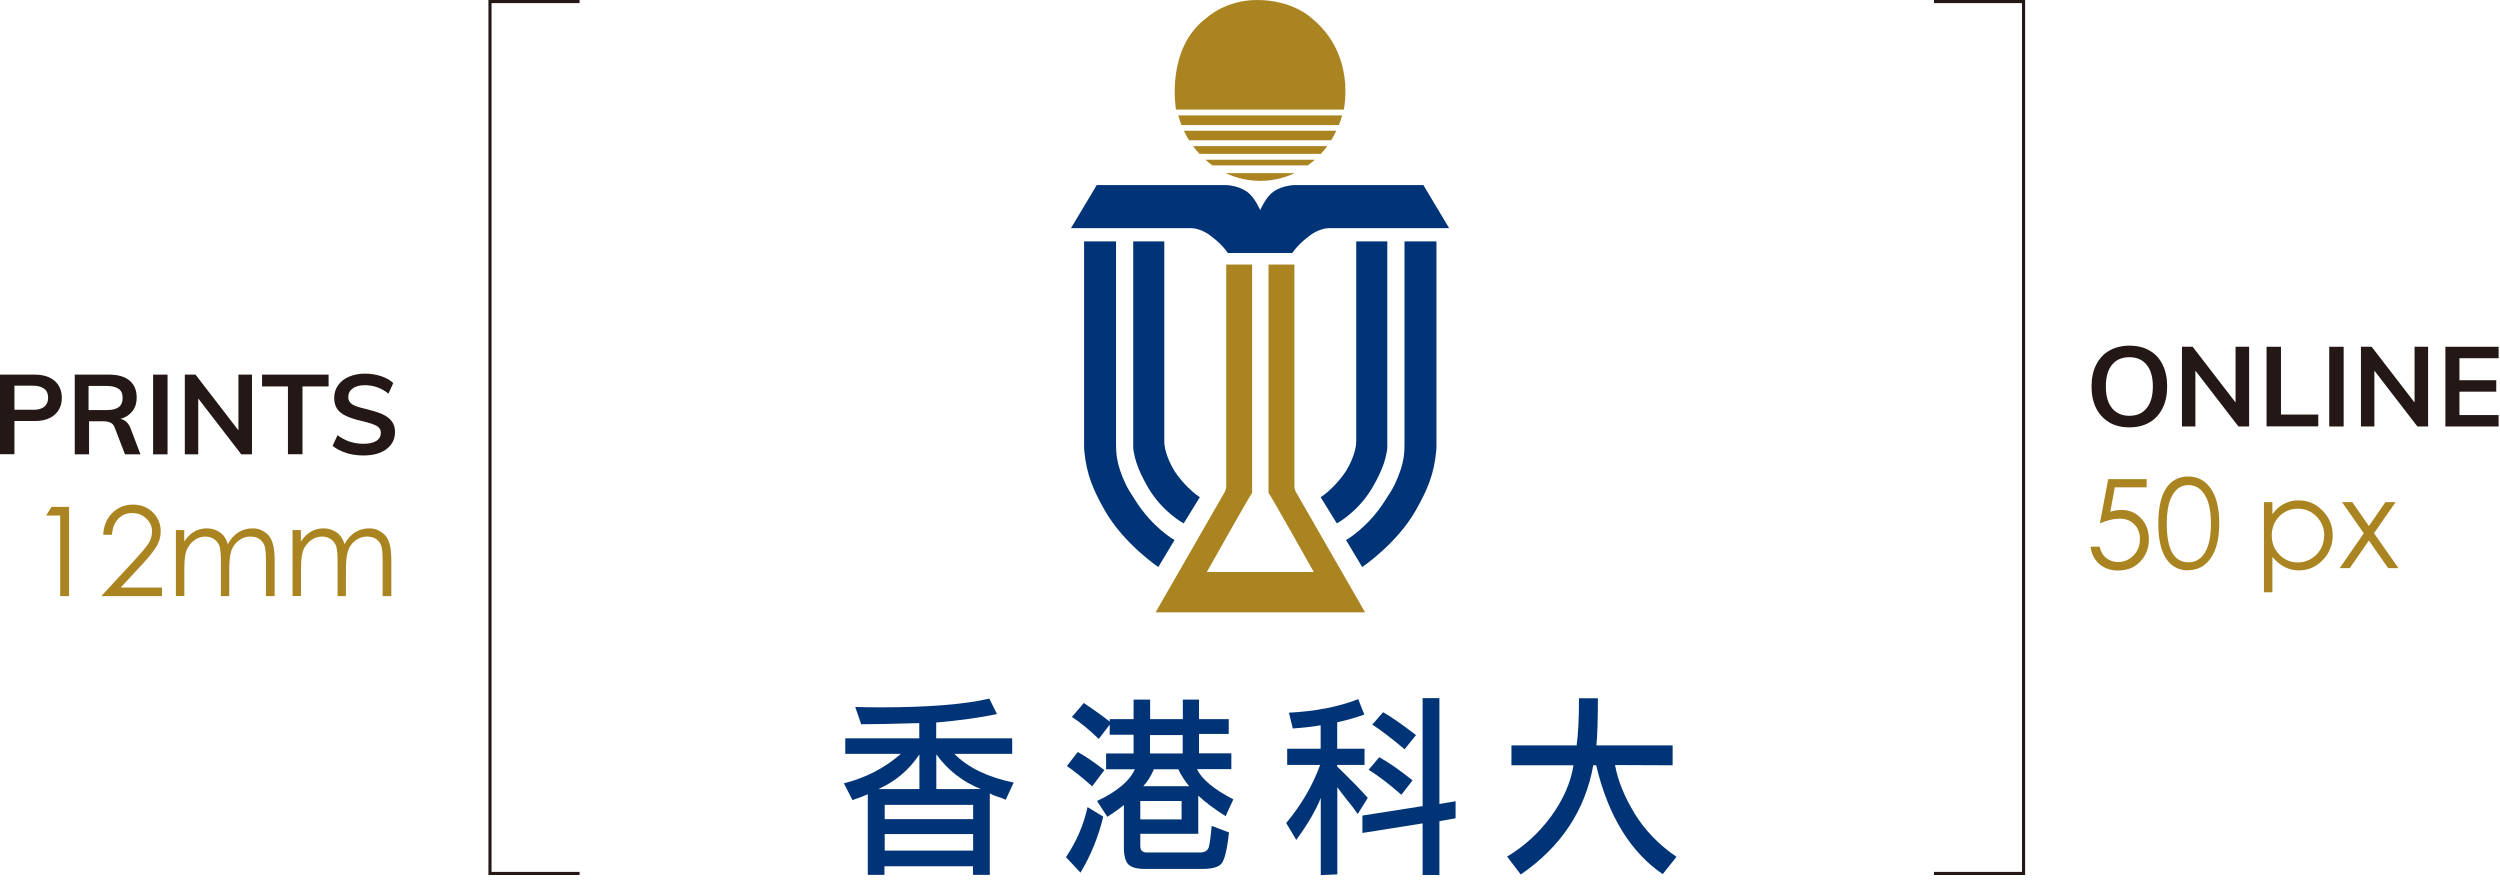 <svg width="201" height="71" viewBox="0 0 201 71" fill="none" xmlns="http://www.w3.org/2000/svg">
<path d="M46.599 70.35H39.27V0H46.599V0.25H39.52V70.1H46.599V70.35Z" fill="#231815"/>
<path d="M162.82 70.35H155.49V70.1H162.57V0.25H155.49V0H162.82V70.35Z" fill="#231815"/>
<path d="M0 30.12H2.78C3.47 30.12 4.01 30.29 4.39 30.62C4.77 30.95 4.97 31.41 4.97 31.98C4.97 32.55 4.78 33.01 4.39 33.35C4 33.69 3.47 33.85 2.78 33.85H1.16V36.52H0V30.11V30.12ZM2.65 32.95C3.05 32.95 3.36 32.87 3.56 32.7C3.76 32.53 3.87 32.3 3.87 31.98C3.87 31.66 3.77 31.42 3.56 31.26C3.35 31.1 3.05 31.01 2.64 31.01H1.16V32.94H2.64L2.65 32.95Z" fill="#231815"/>
<path d="M11.27 36.53H10.05L9.23 34.4C9.16 34.2 9.05 34.06 8.9 33.99C8.75 33.92 8.56 33.87 8.32 33.87H7.16V36.53H6.01V30.12H8.76C9.49 30.12 10.04 30.28 10.42 30.6C10.8 30.92 10.99 31.37 10.99 31.97C10.99 32.4 10.88 32.76 10.65 33.05C10.42 33.35 10.11 33.56 9.69 33.68C10.07 33.76 10.34 34.02 10.51 34.47L11.29 36.52L11.27 36.53ZM8.58 32.97C9.02 32.97 9.34 32.89 9.55 32.73C9.76 32.57 9.86 32.32 9.86 31.99C9.86 31.66 9.76 31.42 9.55 31.27C9.34 31.12 9.02 31.03 8.57 31.03H7.12V32.97H8.57H8.58Z" fill="#231815"/>
<path d="M12.31 30.12H13.471V36.53H12.31V30.12Z" fill="#231815"/>
<path d="M20.259 30.12V36.53H19.399L15.939 32.04V36.53H14.859V30.12H15.719L19.169 34.6V30.12H20.259Z" fill="#231815"/>
<path d="M23.16 31.07H21.07V30.12H26.42V31.07H24.32V36.52H23.15V31.07H23.16Z" fill="#231815"/>
<path d="M27.83 36.41C27.4 36.28 27.04 36.09 26.74 35.84L27.14 34.99C27.45 35.22 27.78 35.4 28.12 35.51C28.46 35.62 28.83 35.68 29.23 35.68C29.67 35.68 30.02 35.6 30.26 35.45C30.5 35.29 30.62 35.07 30.62 34.79C30.62 34.55 30.51 34.37 30.28 34.24C30.05 34.11 29.68 33.99 29.17 33.87C28.37 33.7 27.78 33.47 27.42 33.2C27.05 32.92 26.87 32.52 26.87 31.99C26.87 31.61 26.97 31.28 27.18 30.98C27.39 30.68 27.67 30.45 28.05 30.29C28.43 30.13 28.86 30.04 29.35 30.04C29.8 30.04 30.23 30.11 30.63 30.24C31.03 30.37 31.37 30.56 31.62 30.8L31.23 31.65C30.66 31.19 30.03 30.97 29.34 30.97C28.93 30.97 28.6 31.05 28.36 31.23C28.12 31.4 28 31.63 28 31.93C28 32.18 28.11 32.37 28.32 32.51C28.53 32.65 28.9 32.76 29.41 32.88C29.94 33.01 30.38 33.14 30.72 33.29C31.06 33.44 31.31 33.63 31.49 33.86C31.67 34.09 31.76 34.38 31.76 34.73C31.76 35.11 31.66 35.45 31.45 35.73C31.24 36.01 30.95 36.24 30.57 36.39C30.19 36.55 29.73 36.62 29.21 36.62C28.72 36.62 28.26 36.55 27.83 36.42V36.41Z" fill="#231815"/>
<path d="M4.141 40.75H5.551V47.93H4.841V41.45H3.711L4.141 40.75Z" fill="#AA8420"/>
<path d="M8.991 43H8.301C8.331 42.27 8.581 41.68 9.031 41.24C9.481 40.8 10.031 40.57 10.681 40.57C11.331 40.57 11.861 40.78 12.281 41.19C12.701 41.6 12.921 42.11 12.921 42.72C12.921 43.17 12.801 43.58 12.571 43.96C12.331 44.34 11.971 44.79 11.491 45.31L9.701 47.24H13.021V47.93H8.141L10.881 44.97C11.361 44.45 11.701 44.04 11.911 43.74C12.121 43.44 12.221 43.1 12.221 42.71C12.221 42.32 12.071 41.98 11.761 41.69C11.461 41.4 11.081 41.25 10.631 41.25C10.181 41.25 9.811 41.4 9.511 41.71C9.211 42.01 9.041 42.45 9.001 43H8.991Z" fill="#AA8420"/>
<path d="M14.131 42.62H14.811V43.54C15.281 42.83 15.891 42.48 16.631 42.48C17.021 42.48 17.381 42.59 17.691 42.81C18.001 43.03 18.211 43.35 18.311 43.76C18.531 43.35 18.811 43.03 19.151 42.81C19.491 42.59 19.881 42.48 20.331 42.48C20.781 42.48 21.171 42.65 21.541 42.99C21.901 43.33 22.081 44.01 22.081 45.03V47.93H21.381V45.03C21.381 44.54 21.351 44.19 21.291 43.95C21.231 43.72 21.101 43.53 20.901 43.37C20.701 43.21 20.441 43.14 20.111 43.14C19.781 43.14 19.471 43.25 19.181 43.47C18.891 43.69 18.701 43.97 18.591 44.31C18.481 44.65 18.431 45.16 18.431 45.85V47.93H17.761V45.21C17.761 44.64 17.731 44.24 17.671 44C17.611 43.76 17.481 43.55 17.271 43.39C17.061 43.23 16.811 43.14 16.511 43.14C16.211 43.14 15.931 43.23 15.671 43.4C15.411 43.58 15.201 43.82 15.051 44.12C14.901 44.42 14.821 44.94 14.821 45.67V47.92H14.141V42.61L14.131 42.62Z" fill="#AA8420"/>
<path d="M23.512 42.62H24.192V43.54C24.662 42.83 25.272 42.48 26.012 42.48C26.402 42.48 26.762 42.59 27.072 42.81C27.382 43.03 27.592 43.35 27.692 43.76C27.912 43.35 28.192 43.03 28.532 42.81C28.872 42.59 29.262 42.48 29.712 42.48C30.162 42.48 30.552 42.65 30.922 42.99C31.282 43.33 31.462 44.01 31.462 45.03V47.93H30.762V45.03C30.762 44.54 30.732 44.19 30.672 43.95C30.612 43.72 30.482 43.53 30.282 43.37C30.082 43.21 29.822 43.14 29.492 43.14C29.162 43.14 28.852 43.25 28.562 43.47C28.272 43.69 28.082 43.97 27.972 44.31C27.862 44.65 27.812 45.16 27.812 45.85V47.93H27.142V45.21C27.142 44.64 27.112 44.24 27.052 44C26.992 43.76 26.862 43.55 26.652 43.39C26.442 43.23 26.192 43.14 25.892 43.14C25.592 43.14 25.312 43.23 25.052 43.4C24.792 43.58 24.582 43.82 24.432 44.12C24.282 44.42 24.202 44.94 24.202 45.67V47.92H23.522V42.61L23.512 42.62Z" fill="#AA8420"/>
<path d="M169.59 33.96C169.13 33.69 168.78 33.31 168.53 32.82C168.28 32.33 168.16 31.74 168.16 31.07C168.16 30.4 168.28 29.82 168.53 29.33C168.78 28.83 169.13 28.45 169.59 28.19C170.05 27.93 170.59 27.79 171.21 27.79C171.83 27.79 172.38 27.92 172.83 28.19C173.29 28.45 173.64 28.83 173.88 29.33C174.12 29.82 174.24 30.41 174.24 31.07C174.24 31.73 174.12 32.33 173.87 32.82C173.62 33.32 173.27 33.7 172.82 33.96C172.36 34.23 171.82 34.36 171.2 34.36C170.58 34.36 170.04 34.23 169.58 33.96H169.59ZM172.59 32.82C172.92 32.41 173.09 31.83 173.09 31.07C173.09 30.31 172.92 29.73 172.59 29.33C172.26 28.92 171.8 28.72 171.2 28.72C170.6 28.72 170.14 28.92 169.81 29.32C169.48 29.72 169.31 30.3 169.31 31.07C169.31 31.84 169.48 32.42 169.81 32.82C170.14 33.22 170.6 33.43 171.2 33.43C171.8 33.43 172.26 33.23 172.59 32.82Z" fill="#231815"/>
<path d="M180.83 27.88V34.29H179.97L176.51 29.8V34.29H175.43V27.88H176.29L179.74 32.36V27.88H180.83Z" fill="#231815"/>
<path d="M182.23 27.88H183.39V33.33H186.39V34.28H182.23V27.87V27.88Z" fill="#231815"/>
<path d="M187.27 27.88H188.43V34.29H187.27V27.88Z" fill="#231815"/>
<path d="M195.22 27.88V34.29H194.36L190.9 29.8V34.29H189.82V27.88H190.68L194.13 32.36V27.88H195.22Z" fill="#231815"/>
<path d="M196.609 27.88H200.889V28.8H197.739V30.57H200.699V31.49H197.739V33.37H200.889V34.29H196.609V27.88Z" fill="#231815"/>
<path d="M172.59 38.5V39.18H170.03L169.67 41.14C169.99 41.05 170.29 41 170.57 41C171.2 41 171.72 41.22 172.14 41.67C172.56 42.11 172.77 42.68 172.77 43.38C172.77 44.08 172.54 44.66 172.08 45.15C171.62 45.64 171.02 45.87 170.27 45.87C169.7 45.87 169.21 45.7 168.8 45.36C168.4 45.02 168.16 44.55 168.08 43.95H168.81C168.9 44.35 169.08 44.66 169.35 44.87C169.62 45.08 169.94 45.19 170.3 45.19C170.77 45.19 171.18 45.01 171.53 44.66C171.88 44.31 172.05 43.87 172.05 43.34C172.05 42.86 171.9 42.46 171.6 42.16C171.3 41.85 170.91 41.7 170.43 41.7C169.95 41.7 169.41 41.83 168.83 42.08L169.5 38.52H172.61L172.59 38.5Z" fill="#AA8420"/>
<path d="M175.939 45.86C175.169 45.86 174.569 45.54 174.149 44.9C173.729 44.26 173.529 43.32 173.529 42.08C173.529 40.84 173.739 39.9 174.149 39.27C174.559 38.64 175.159 38.31 175.929 38.31C176.699 38.31 177.309 38.64 177.749 39.28C178.199 39.93 178.429 40.86 178.429 42.07C178.429 43.28 178.199 44.22 177.749 44.87C177.299 45.52 176.689 45.84 175.939 45.84V45.86ZM175.959 39C175.409 39 174.979 39.27 174.669 39.8C174.359 40.33 174.209 41.1 174.209 42.11C174.209 44.18 174.789 45.21 175.959 45.21C176.529 45.21 176.969 44.94 177.289 44.4C177.609 43.86 177.759 43.09 177.759 42.09C177.759 41.09 177.599 40.33 177.269 39.8C176.939 39.27 176.509 39 175.959 39V39Z" fill="#AA8420"/>
<path d="M182.02 40.37H182.7V41.34C183.24 40.6 183.94 40.23 184.81 40.23C185.56 40.23 186.2 40.5 186.74 41.06C187.28 41.61 187.55 42.27 187.55 43.04C187.55 43.81 187.28 44.48 186.75 45.03C186.22 45.58 185.58 45.86 184.83 45.86C184.02 45.86 183.31 45.5 182.7 44.77V47.62H182.02V40.37V40.37ZM186.87 43.05C186.87 42.46 186.66 41.95 186.25 41.53C185.84 41.11 185.34 40.9 184.75 40.9C184.16 40.9 183.66 41.11 183.25 41.52C182.85 41.94 182.65 42.45 182.65 43.06C182.65 43.67 182.86 44.19 183.27 44.6C183.68 45.02 184.18 45.22 184.75 45.22C185.32 45.22 185.82 45.01 186.24 44.59C186.66 44.17 186.86 43.65 186.86 43.04L186.87 43.05Z" fill="#AA8420"/>
<path d="M190.459 43.46L188.919 45.68H188.109L190.049 42.88L188.299 40.37H189.119L190.459 42.29L191.789 40.37H192.609L190.869 42.87L192.839 45.68H192.009L190.459 43.46V43.46Z" fill="#AA8420"/>
<path d="M81.38 60.61V59.36H75.27V58.09C77.22 57.92 78.85 57.69 80.16 57.41L79.54 56.17C77.56 56.63 74.65 56.87 70.8 56.87C69.99 56.87 69.31 56.86 68.76 56.84L69.24 58.23C70.19 58.23 71.74 58.2 73.91 58.14V59.36H67.96V60.61H72.43C71.13 61.75 69.6 62.54 67.85 62.98L68.54 64.33C69.12 64.13 69.53 63.97 69.77 63.86V70.34H71.11V69.65H78.23V70.34H79.58V63.79C79.77 63.9 79.99 63.99 80.22 64.06C80.45 64.13 80.66 64.21 80.86 64.3L81.5 62.92C79.42 62.49 77.83 61.72 76.73 60.61H81.39H81.38ZM70.62 63.44C71.98 62.84 73.08 61.91 73.92 60.66V63.44H70.62ZM71.13 64.71H78.24V65.86H71.13V64.71ZM78.24 68.39H71.13V67.06H78.24V68.39ZM78.85 63.44H75.28V60.65C76.19 61.91 77.38 62.84 78.85 63.44Z" fill="#003477"/>
<path d="M96.34 67.07V63.97C96.92 64.51 97.65 65.06 98.54 65.62L99.16 64.27C97.6 63.46 96.62 62.65 96.24 61.84H99V60.57H96.4V59.01H98.79V57.82H96.4V56.25H95.1V57.82H92.47V56.25H91.14V57.82H89.22V58.02C88.65 57.56 87.95 57.07 87.14 56.52L86.18 57.64C86.83 58.06 87.55 58.65 88.34 59.41L89.22 58.26V59.07H91.14V60.58H88.93V61.85H91.24C90.82 62.8 89.8 63.65 88.2 64.4L89.03 65.67C89.68 65.25 90.12 64.93 90.36 64.72V68.1C90.36 68.78 90.48 69.25 90.72 69.5C90.97 69.74 91.4 69.86 92.02 69.86H96.7C97.44 69.86 97.94 69.73 98.19 69.45C98.45 69.17 98.66 68.33 98.81 66.93L97.42 66.4C97.35 67.19 97.28 67.75 97.2 68.07C97.12 68.38 96.88 68.54 96.48 68.54H92.19C91.85 68.54 91.68 68.36 91.68 68.01V67.04H96.33L96.34 67.07ZM92.46 59.1H95.09V60.58H92.46V59.1ZM92.78 61.85H94.73C95 62.38 95.29 62.84 95.61 63.21H91.92C92.28 62.82 92.56 62.36 92.77 61.85H92.78ZM91.68 65.88V64.4H95V65.88H91.68Z" fill="#003477"/>
<path d="M85.709 68.92L86.869 70.16C87.699 68.79 88.309 67.29 88.699 65.66L87.439 64.89C87.129 66.32 86.549 67.66 85.699 68.92H85.709Z" fill="#003477"/>
<path d="M88.789 61.92C88.049 61.33 87.329 60.84 86.649 60.46L85.779 61.59C86.349 61.98 87.019 62.52 87.809 63.22L88.789 61.92V61.92Z" fill="#003477"/>
<path d="M113.569 62.74C112.509 61.89 111.619 61.28 110.889 60.88L110.039 61.89C110.799 62.36 111.679 63.03 112.669 63.9L113.569 62.74V62.74Z" fill="#003477"/>
<path d="M115.729 56.13H114.379V64.81L109.539 65.57V66.97L114.379 66.2V70.35H115.729V66.02L117.029 65.79V64.42L115.729 64.64V56.13Z" fill="#003477"/>
<path d="M113.85 59.1C112.71 58.23 111.83 57.62 111.2 57.26L110.33 58.26C110.99 58.68 111.86 59.34 112.93 60.24L113.84 59.11L113.85 59.1Z" fill="#003477"/>
<path d="M107.51 61.64V61.5H109.71V60.2H107.51V58.07C108.27 57.91 109 57.7 109.69 57.45L109.2 56.21C107.65 56.82 105.79 57.19 103.63 57.3L103.94 58.57C104.92 58.5 105.67 58.41 106.18 58.31V60.2H103.49V61.5H106.14C105.53 63.17 104.62 64.73 103.41 66.17L104.22 67.53C105.16 66.24 105.82 65.11 106.19 64.15V70.36L107.52 70.3V63.29C107.78 63.65 108.04 63.99 108.29 64.3C108.58 64.64 108.87 65.02 109.16 65.45L109.97 64.15C109.42 63.53 108.61 62.69 107.52 61.64H107.51Z" fill="#003477"/>
<path d="M131.41 65.38C130.59 64.03 130.07 62.74 129.85 61.51L134.48 61.53V59.93H128.35C128.43 59.14 128.47 57.87 128.47 56.14H126.95C126.95 57.75 126.89 59.02 126.76 59.93H121.52V61.53H126.51C126.28 62.95 125.67 64.32 124.7 65.65C123.72 66.98 122.54 68.05 121.17 68.87L122.27 70.31C125.51 68.08 127.45 65.16 128.1 61.52H128.33C129.29 65.58 131.08 68.5 133.68 70.28L134.79 68.89C133.35 67.9 132.23 66.73 131.41 65.39V65.38Z" fill="#003477"/>
<path d="M109.75 49.23L104.24 39.64C104.24 39.64 104.07 39.42 104.07 39.06V21.27H101.99V39.63C102.16 39.81 105.63 45.99 105.63 45.99H97.03C97.03 45.99 100.5 39.81 100.67 39.63V21.27H98.59V39.06C98.59 39.42 98.42 39.64 98.42 39.64L92.91 49.23H109.77H109.75Z" fill="#AA8420"/>
<path d="M108.04 8.81C108.04 8.81 109.08 4.32 105.37 1.39C105.37 1.39 103.89 0 101.07 0C98.55 0 97.07 1.39 97.07 1.39C93.66 3.86 94.55 8.81 94.55 8.81H108.03H108.04Z" fill="#AA8420"/>
<path d="M94.981 10.05H107.65C107.75 9.8 107.83 9.54 107.91 9.28H94.731C94.8 9.54 94.891 9.8 94.99 10.05" fill="#AA8420"/>
<path d="M107.45 10.51H95.18C95.31 10.78 95.45 11.04 95.6 11.28H107.02C107.17 11.03 107.32 10.78 107.44 10.51" fill="#AA8420"/>
<path d="M96.44 12.37H106.2C106.38 12.17 106.55 11.97 106.71 11.75H95.92C96.08 11.97 96.25 12.17 96.44 12.37" fill="#AA8420"/>
<path d="M97.49 13.3H105.14C105.34 13.16 105.53 13 105.72 12.84H96.91C97.09 13.01 97.29 13.16 97.49 13.3" fill="#AA8420"/>
<path d="M98.551 13.92C99.401 14.32 100.331 14.54 101.321 14.54C102.311 14.54 103.241 14.32 104.091 13.92H98.551V13.92Z" fill="#AA8420"/>
<path d="M114.459 14.88H104.089C104.089 14.88 103.129 14.88 102.359 15.43C101.769 15.85 101.349 16.84 101.319 16.89C101.319 16.89 100.879 15.86 100.279 15.43C99.509 14.88 98.549 14.88 98.549 14.88H88.179L86.109 18.34H95.609C95.609 18.34 95.889 18.34 96.059 18.37C96.339 18.42 96.829 18.57 97.339 18.96C98.039 19.49 98.239 19.76 98.409 19.94C98.499 20.03 98.719 20.34 98.719 20.34H103.899C103.899 20.34 104.119 20.03 104.209 19.94C104.379 19.76 104.579 19.49 105.279 18.96C105.789 18.57 106.279 18.42 106.559 18.37C106.729 18.34 107.009 18.34 107.009 18.34H116.509L114.439 14.88H114.459Z" fill="#003477"/>
<path d="M87.16 19.4V35.87C87.16 36.05 87.17 36.21 87.19 36.36C87.36 38.1 87.88 39.39 88.85 41.08C90.37 43.73 93.13 45.59 93.13 45.59L94.43 43.42C94.43 43.42 92.66 42.44 91.25 40.18C90.96 39.73 90.68 39.31 90.49 38.89C90.31 38.5 90.17 38.17 90.06 37.83C89.98 37.58 89.91 37.36 89.87 37.15C89.8 36.85 89.77 36.62 89.75 36.33C89.75 36.23 89.73 35.82 89.73 35.82V19.41H87.16V19.4Z" fill="#003477"/>
<path d="M91.109 19.4V35.81C91.109 35.81 91.109 35.88 91.109 35.95C91.109 36.03 91.119 36.15 91.139 36.24C91.139 36.3 91.159 36.37 91.169 36.41C91.219 36.67 91.269 36.9 91.379 37.23C91.559 37.78 91.869 38.45 92.319 39.22C93.479 41.19 95.169 42.08 95.169 42.08L96.469 39.97C96.469 39.97 96.039 39.72 95.519 39.19C95.169 38.84 94.759 38.39 94.409 37.84C94.069 37.28 93.849 36.72 93.729 36.29C93.629 35.94 93.609 35.65 93.609 35.47C93.609 35.32 93.609 35.24 93.609 35.24V19.41H91.119L91.109 19.4Z" fill="#003477"/>
<path d="M115.491 19.4V35.87C115.491 36.05 115.481 36.21 115.461 36.36C115.291 38.1 114.771 39.39 113.801 41.08C112.281 43.73 109.521 45.59 109.521 45.59L108.221 43.42C108.221 43.42 109.991 42.44 111.401 40.18C111.691 39.73 111.971 39.31 112.161 38.89C112.341 38.5 112.481 38.17 112.591 37.83C112.671 37.58 112.741 37.36 112.781 37.15C112.851 36.85 112.881 36.62 112.901 36.33C112.901 36.23 112.921 35.82 112.921 35.82V19.41H115.491V19.4Z" fill="#003477"/>
<path d="M111.54 19.4V35.81C111.54 35.81 111.54 35.88 111.54 35.95C111.54 36.03 111.53 36.15 111.51 36.24C111.51 36.3 111.49 36.37 111.48 36.41C111.43 36.67 111.38 36.9 111.27 37.23C111.09 37.78 110.78 38.45 110.33 39.22C109.17 41.19 107.48 42.08 107.48 42.08L106.18 39.97C106.18 39.97 106.61 39.72 107.13 39.19C107.48 38.84 107.89 38.39 108.24 37.84C108.58 37.28 108.8 36.72 108.92 36.29C109.02 35.94 109.04 35.65 109.04 35.47C109.04 35.32 109.04 35.24 109.04 35.24V19.41H111.53L111.54 19.4Z" fill="#003477"/>
</svg>
